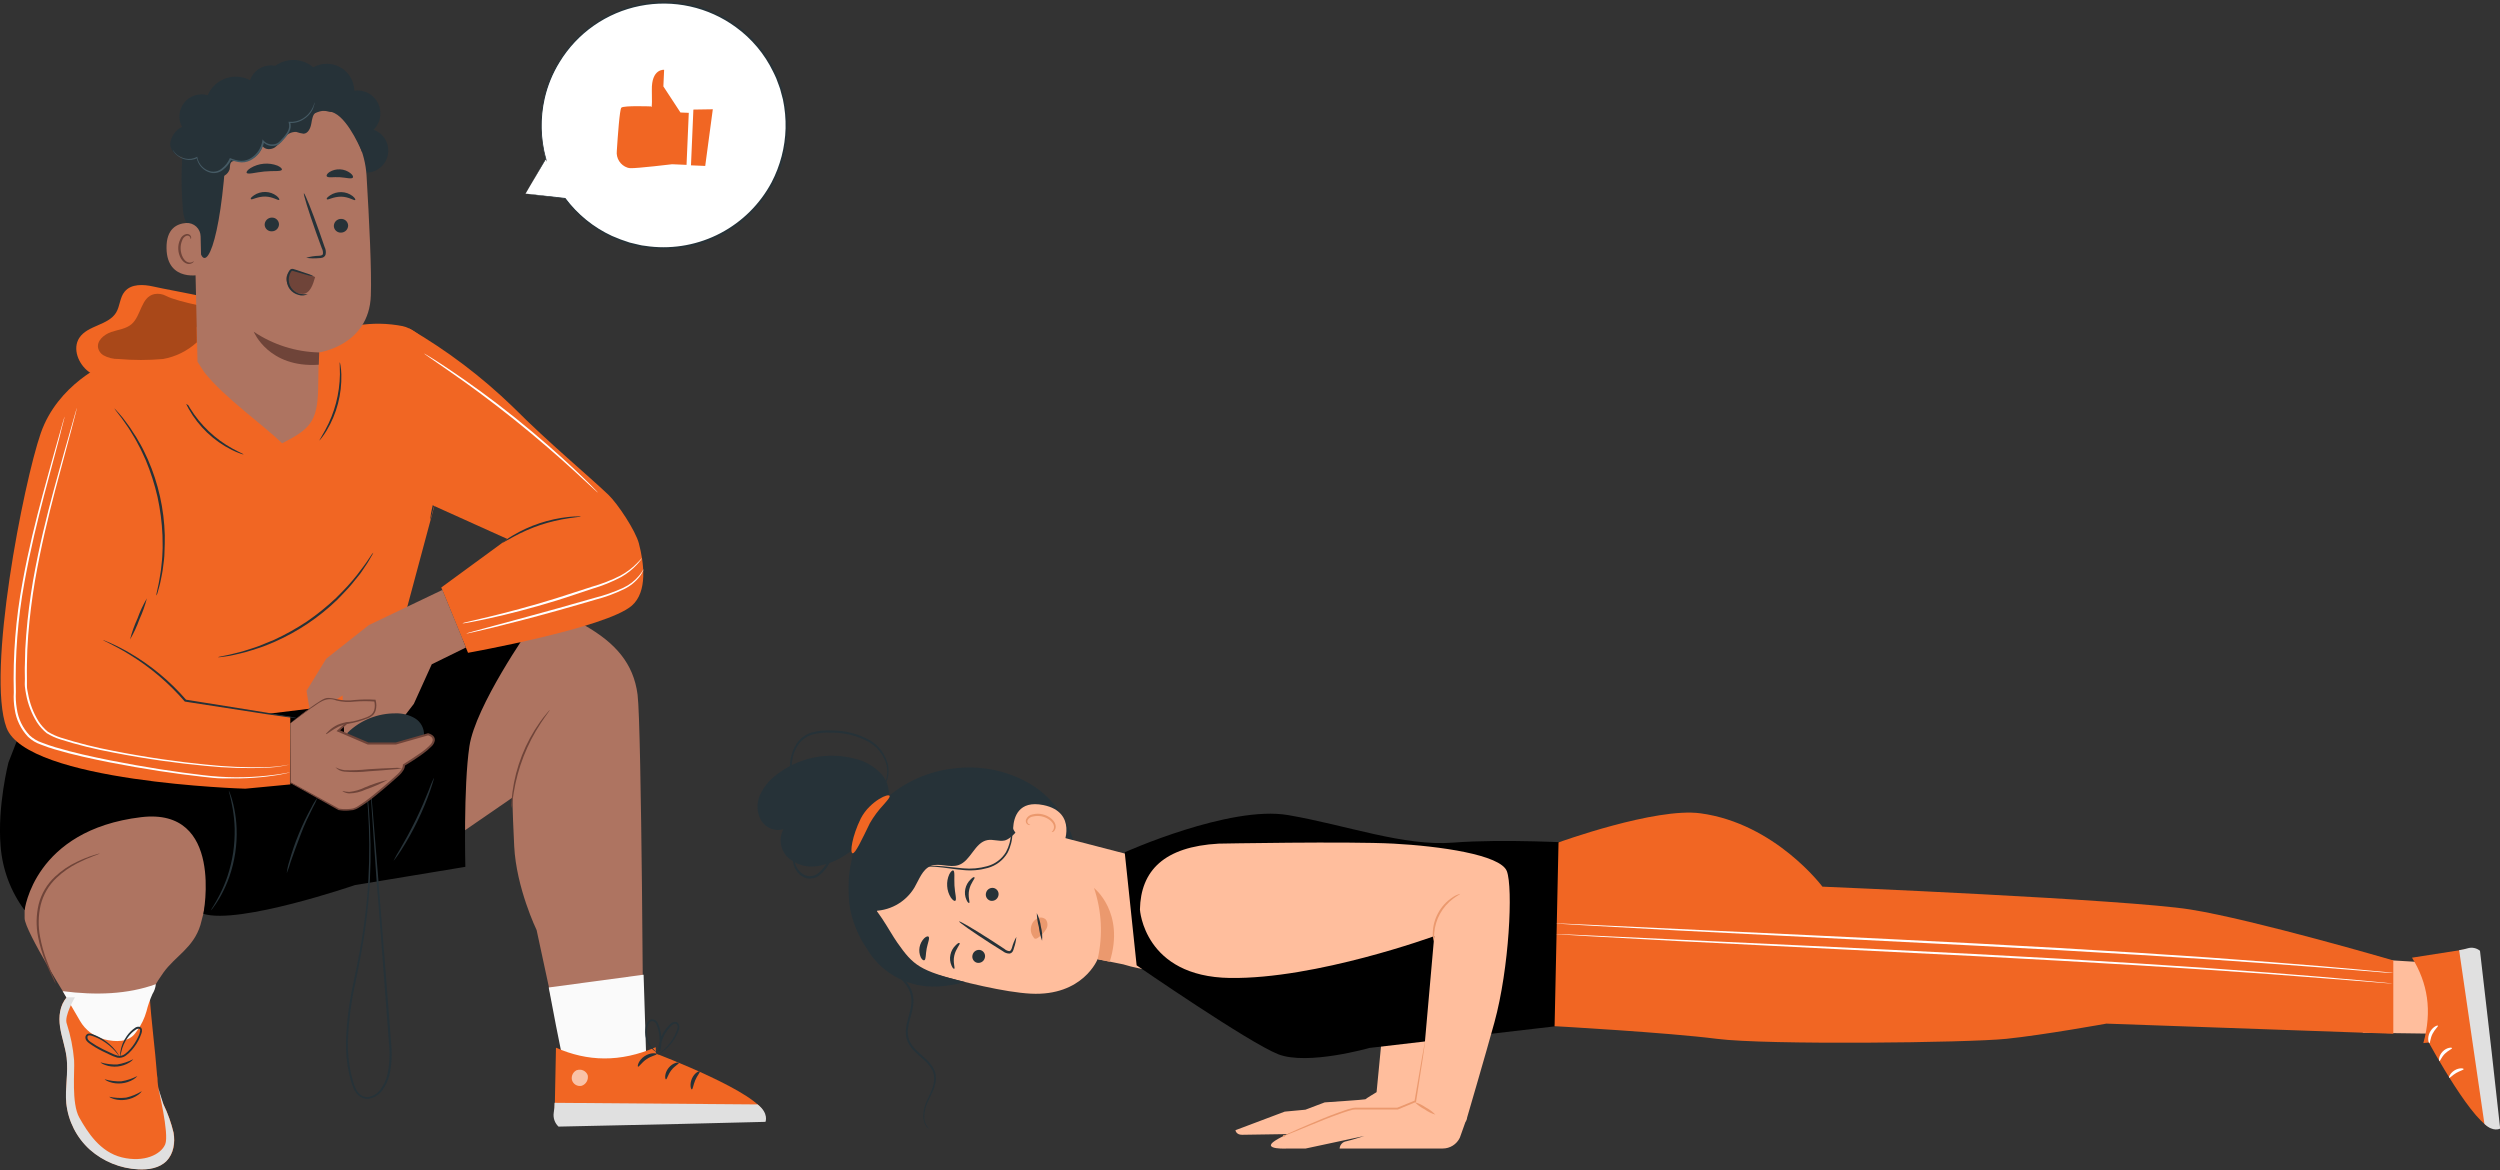 <svg width="1109" height="519" viewBox="0 0 1109 519" fill="none" xmlns="http://www.w3.org/2000/svg">
<rect x="0" y="0" width="1109" height="519" fill="#333333" stroke="none"/>
<g clip-path="url(#clip0_761_4776)">
<path d="M233.123 85.922L250.709 88.05C258.789 99 270.673 106.533 284.025 109.167C297.378 111.802 311.233 109.348 322.868 102.289C334.502 95.229 343.076 84.073 346.903 71.015C350.73 57.956 349.534 43.938 343.549 31.717C337.565 19.495 327.225 9.953 314.562 4.966C301.899 -0.021 287.829 -0.092 275.116 4.767C262.403 9.625 251.967 19.062 245.859 31.222C239.752 43.382 238.413 57.387 242.108 70.484L233.123 85.922Z" fill="white"/>
<path d="M233.123 85.922C233.123 85.922 233.28 85.608 233.646 84.945L235.391 81.997L242.003 70.362L242.16 70.065L242.335 70.362L241.986 70.519C239.453 61.752 239.171 52.489 241.166 43.585C242.441 37.833 244.663 32.333 247.743 27.31C251.174 21.593 255.627 16.555 260.881 12.448C270.277 5.074 281.829 0.978 293.772 0.786C305.715 0.593 317.393 4.316 327.021 11.384C334.201 16.581 339.985 23.472 343.857 31.444C344.328 32.456 344.852 33.45 345.288 34.497L346.352 37.724L346.928 39.294L347.346 40.916L348.201 44.126C349.1 48.409 349.492 52.782 349.37 57.157C349.175 64.774 347.394 72.267 344.139 79.157C340.885 86.047 336.23 92.183 330.471 97.173C324.711 102.163 317.975 105.898 310.691 108.138C303.407 110.379 295.736 111.077 288.167 110.186L285.847 109.872C285.081 109.794 284.322 109.654 283.579 109.454L279.217 108.407C276.51 107.548 273.853 106.534 271.261 105.372C263.01 101.499 255.869 95.608 250.5 88.242H250.622L237.485 86.498L234.152 86.061L233.071 85.887L234.239 86.009L237.642 86.375L250.674 87.823H250.762C256.154 95.072 263.272 100.859 271.471 104.657C274.035 105.79 276.662 106.774 279.339 107.605L283.666 108.634C284.399 108.822 285.146 108.951 285.899 109.018L288.202 109.332C299.033 110.559 309.983 108.5 319.628 103.423C329.274 98.346 337.169 90.486 342.287 80.863C346.141 73.471 348.259 65.298 348.481 56.965C348.585 52.66 348.192 48.358 347.312 44.143L346.474 40.986L346.055 39.399L345.497 37.846L344.346 34.759C343.927 33.747 343.404 32.752 342.932 31.758C339.129 23.92 333.447 17.143 326.393 12.029C320.347 7.604 313.448 4.483 306.132 2.865C298.817 1.246 291.245 1.165 283.896 2.626C276.548 4.087 269.583 7.059 263.443 11.353C257.304 15.648 252.124 21.17 248.232 27.572C245.169 32.53 242.941 37.958 241.637 43.638C239.634 52.448 239.843 61.617 242.248 70.327L242.649 71.757L241.899 70.484H242.23L235.478 81.875C234.711 83.166 234.117 84.142 233.734 84.84L233.123 85.922Z" fill="#263238"/>
<path d="M305.544 50.057L301.845 49.9L294.274 38.334L294.605 30.956C294.605 30.956 288.917 30.362 289.162 40.044C289.406 49.725 288.795 47.213 288.795 47.213C288.795 47.213 276.687 46.742 275.64 47.754C274.873 48.487 274.035 60.506 273.617 66.942C273.432 68.529 273.798 70.13 274.652 71.479C275.506 72.828 276.797 73.844 278.31 74.356C278.733 74.496 279.173 74.578 279.618 74.6C282.637 74.722 298.164 72.856 298.164 72.856L304.55 73.135L305.544 50.057Z" fill="#F16623"/>
<path d="M316.204 48.47L312.837 73.607L306.521 73.345L307.585 48.609L316.204 48.47Z" fill="#F16623"/>
<path d="M377.983 380.342C378.855 369.422 385.223 361.258 393.353 353.932C401.676 346.66 412.027 342.112 423.013 340.901C434.5 339.388 446.168 341.641 456.266 347.32C461.277 350.205 465.651 354.073 469.126 358.693C472.602 363.313 475.105 368.588 476.487 374.202C479.976 389.552 473.12 406.351 460.785 416.189C448.45 426.028 431.509 429.115 416.104 425.818C405.392 423.691 395.624 418.24 388.189 410.241C384.517 406.229 381.712 401.503 379.947 396.359C378.182 391.215 377.495 385.763 377.93 380.342" fill="#263238"/>
<path d="M421.111 359.618C416.715 360.124 412.388 358.397 408.009 357.874C398.326 356.844 388.922 362.461 383.077 370.241C377.634 377.481 375.854 387.563 376.535 398.152C376.888 405.445 379.309 412.487 383.514 418.457C386.415 422.315 390.195 425.424 394.541 427.527C398.886 429.63 403.671 430.664 408.497 430.545L413.731 380.987C418.564 377.498 423.484 373.835 426.938 368.933C428.03 367.547 428.74 365.899 428.997 364.154C429.111 363.278 428.971 362.389 428.594 361.591C428.216 360.793 427.617 360.12 426.869 359.653C425.072 358.781 423.013 359.391 421.111 359.618Z" fill="#263238"/>
<path d="M389.463 402.53L408.898 363.055C409.523 361.142 410.843 359.533 412.598 358.548C414.352 357.562 416.413 357.272 418.372 357.734L508.606 381.144C514.765 382.753 520.226 386.338 524.151 391.349L528.269 396.582C537.655 408.618 531.758 426.708 516.981 430.301C516.128 430.536 515.248 430.659 514.364 430.668C513.653 430.666 512.942 430.625 512.235 430.545C507.499 430.119 502.821 429.195 498.278 427.789C490.148 426.167 486.815 425.452 486.885 425.469C486.955 425.487 480.395 441.989 457.226 440.785C445.746 440.175 427.566 435.744 412.929 431.627C399.774 427.981 385.206 415.596 389.463 402.53Z" fill="#FFBE9D"/>
<path d="M433.376 427.074C434.123 427.243 434.906 427.113 435.558 426.712C436.21 426.311 436.679 425.671 436.866 424.928C436.969 424.571 437 424.196 436.958 423.827C436.915 423.457 436.8 423.1 436.618 422.775C436.436 422.451 436.192 422.165 435.899 421.936C435.606 421.707 435.27 421.538 434.912 421.439C434.165 421.271 433.382 421.401 432.73 421.801C432.078 422.202 431.608 422.843 431.422 423.585C431.319 423.942 431.287 424.317 431.33 424.686C431.372 425.056 431.488 425.413 431.67 425.738C431.851 426.062 432.096 426.348 432.389 426.577C432.682 426.806 433.017 426.975 433.376 427.074Z" fill="#263238"/>
<path d="M423.327 429.743C423.78 429.464 422.629 426.952 423.327 423.882C424.025 420.812 426.014 418.858 425.717 418.439C425.42 418.021 424.827 418.439 423.972 419.294C422.758 420.432 421.929 421.92 421.6 423.55C421.252 425.149 421.423 426.818 422.088 428.313C422.507 429.429 423.118 429.883 423.327 429.743Z" fill="#263238"/>
<path d="M439.378 399.564C440.124 399.724 440.903 399.59 441.552 399.191C442.202 398.791 442.673 398.157 442.867 397.419C442.973 397.06 443.005 396.684 442.963 396.313C442.92 395.942 442.804 395.583 442.62 395.257C442.436 394.932 442.189 394.647 441.892 394.419C441.596 394.191 441.257 394.025 440.896 393.93C440.149 393.757 439.363 393.885 438.71 394.286C438.057 394.688 437.588 395.331 437.406 396.076C437.303 396.434 437.273 396.81 437.316 397.18C437.36 397.551 437.477 397.909 437.66 398.233C437.844 398.558 438.09 398.843 438.385 399.072C438.68 399.3 439.017 399.468 439.378 399.564Z" fill="#263238"/>
<path d="M429.939 400.559C430.393 400.28 429.259 397.768 429.939 394.681C430.62 391.593 432.626 389.674 432.312 389.256C431.998 388.837 431.44 389.256 430.567 390.11C429.369 391.251 428.548 392.73 428.212 394.349C427.864 395.954 428.035 397.628 428.701 399.129C429.137 400.228 429.747 400.699 429.939 400.559Z" fill="#263238"/>
<path d="M450.858 415.613C449.995 417.126 449.332 418.745 448.886 420.428C448.624 421.213 448.31 421.911 447.752 421.928C446.926 421.831 446.151 421.477 445.536 420.916L440.023 417.305C432.172 412.247 425.647 408.409 425.455 408.74C425.263 409.072 431.457 413.398 439.308 418.457L444.856 421.946C445.699 422.643 446.762 423.02 447.857 423.01C448.159 422.955 448.445 422.833 448.693 422.651C448.941 422.47 449.144 422.235 449.287 421.963C449.5 421.549 449.658 421.109 449.759 420.655C450.335 419.027 450.704 417.333 450.858 415.613Z" fill="#263238"/>
<path d="M486.903 425.522C489.304 415.034 488.748 404.086 485.298 393.896C485.298 393.896 499.168 404.711 492.276 426.638L486.903 425.522Z" fill="#EB996E"/>
<path d="M458.569 415.892C457.954 415.148 457.538 414.26 457.361 413.311C457.184 412.362 457.251 411.383 457.557 410.467C457.766 409.8 458.107 409.181 458.56 408.648C459.012 408.115 459.567 407.678 460.192 407.362C460.795 407.062 461.476 406.953 462.143 407.05C462.81 407.147 463.432 407.444 463.925 407.903C464.373 408.52 464.626 409.255 464.654 410.016C464.682 410.777 464.483 411.529 464.082 412.177C463.261 413.541 462.175 414.727 460.889 415.666C460.569 415.959 460.196 416.19 459.79 416.346C459.596 416.425 459.382 416.445 459.177 416.401C458.972 416.358 458.784 416.253 458.639 416.102" fill="#EB996E"/>
<path d="M423.745 399.6C424.531 399.164 423.588 396.338 423.397 392.849C423.205 389.36 423.676 386.43 422.838 386.116C422.437 385.993 421.739 386.621 421.094 387.86C420.352 389.499 420.034 391.299 420.169 393.093C420.27 394.882 420.822 396.616 421.774 398.134C422.577 399.303 423.362 399.809 423.745 399.6Z" fill="#263238"/>
<path d="M410.032 425.975C410.835 425.591 410.573 423.306 411.079 420.742C411.585 418.178 412.545 416.119 411.917 415.509C411.62 415.212 410.835 415.404 409.98 416.206C408.911 417.304 408.193 418.695 407.92 420.202C407.646 421.709 407.829 423.264 408.445 424.667C408.968 425.696 409.631 426.15 410.032 425.975Z" fill="#263238"/>
<path d="M416.61 350.338C402.81 351.436 380.705 365.915 378.506 379.591L386.48 404.048C390.317 404.206 394.126 403.326 397.504 401.499C400.882 399.672 403.704 396.966 405.671 393.668C407.712 390.18 409.16 385.644 412.876 384.144C416.593 382.644 421.303 385.086 425.229 383.743C430.689 381.876 432.364 373.695 438.035 372.666C440.529 372.212 443.094 373.346 445.571 372.858C448.869 372.195 454.4 365.531 454.138 362.182C453.876 358.833 448.555 357.594 446.008 355.92C443.166 353.904 439.713 352.936 436.237 353.181C429.503 353.111 423.118 349.814 416.61 350.338Z" fill="#263238"/>
<path d="M454.522 372.039C452.777 371.672 449.288 368.916 449.445 367.224C449.689 362.689 451.73 354.839 462.896 357.141C478.162 360.299 471.846 374.969 471.41 374.9C470.974 374.83 460.227 373.277 454.522 372.039Z" fill="#FFBE9D"/>
<path d="M466.542 369.056C466.542 368.968 466.787 368.829 467.083 368.41C467.474 367.833 467.63 367.128 467.519 366.439C467.275 364.695 464.99 362.811 462.285 362.183C460.982 361.887 459.629 361.887 458.325 362.183C457.82 362.229 457.333 362.398 456.907 362.674C456.482 362.951 456.13 363.327 455.883 363.77C455.723 364.059 455.676 364.397 455.75 364.719C455.824 365.041 456.014 365.324 456.284 365.514C456.668 365.811 456.982 365.776 456.999 365.863C457.017 365.951 456.668 366.142 456.074 365.863C455.715 365.704 455.42 365.427 455.237 365.078C455.006 364.592 454.975 364.035 455.15 363.526C455.401 362.922 455.804 362.394 456.321 361.993C456.838 361.592 457.451 361.333 458.098 361.241C459.552 360.873 461.075 360.873 462.53 361.241C465.583 361.973 468.148 364.136 468.322 366.474C468.357 366.909 468.294 367.347 468.137 367.755C467.98 368.162 467.733 368.529 467.415 368.829C466.909 369.16 466.56 369.16 466.542 369.056Z" fill="#EB996E"/>
<path d="M382.99 398.536C388.782 401.484 394.296 412.823 398.029 418.126C405.165 428.261 407.817 430.581 428.229 435.674C420.239 437.576 412.615 438.657 404.746 436.355C396.753 434.138 389.846 429.076 385.328 422.12C383.132 418.642 381.777 414.699 381.371 410.605C380.965 406.511 381.519 402.378 382.99 398.536Z" fill="#263238"/>
<path d="M393.65 356.146C394.377 353.962 394.51 351.623 394.035 349.37C393.56 347.116 392.494 345.03 390.946 343.325C387.793 339.959 383.713 337.604 379.222 336.557C373.2 334.966 366.89 334.805 360.795 336.086C354.701 337.367 348.99 340.055 344.119 343.936C341.043 346.268 338.606 349.341 337.035 352.867C336.277 354.632 335.936 356.548 336.039 358.466C336.142 360.384 336.686 362.253 337.629 363.927C338.617 365.581 340.125 366.861 341.918 367.568C343.71 368.275 345.687 368.369 347.538 367.834C346.442 369.865 346.048 372.2 346.418 374.478C346.787 376.756 347.898 378.848 349.58 380.429C351.3 381.965 353.337 383.105 355.548 383.765C357.758 384.425 360.087 384.59 362.368 384.249C366.928 383.529 371.272 381.807 375.087 379.207C384.595 373.224 392.743 364.171 395.098 353.164L393.65 356.146Z" fill="#263238"/>
<path d="M394.61 353.024C394.941 353.582 393.772 354.891 391.975 356.949C389.658 359.423 387.627 362.15 385.921 365.078C382.257 372.579 379.379 378.841 378.175 378.51C376.971 378.178 377.965 370.992 381.856 363.055C382.886 361.078 384.23 359.281 385.834 357.734C387.071 356.512 388.433 355.425 389.899 354.49C392.429 352.902 394.313 352.501 394.61 353.024Z" fill="#F16623"/>
<path d="M462.268 417.323C461.566 415.353 461.086 413.311 460.837 411.235C460.288 409.214 459.978 407.135 459.913 405.042C460.864 406.928 461.483 408.964 461.745 411.06C462.28 413.102 462.457 415.221 462.268 417.323Z" fill="#263238"/>
<path d="M412.091 500.792C411.712 500.56 411.38 500.259 411.114 499.902C410.306 498.903 409.803 497.692 409.666 496.414C409.448 494.423 409.674 492.41 410.329 490.518C411.009 488.267 412.335 485.982 413.365 483.313C413.912 481.952 414.259 480.518 414.394 479.057C414.511 477.481 414.185 475.904 413.452 474.504C411.917 471.539 408.846 469.428 406.072 466.776C404.586 465.426 403.397 463.78 402.583 461.944C401.797 459.955 401.585 457.785 401.972 455.682C402.583 451.495 404.554 447.448 404.292 443.157C404.13 441.052 403.407 439.028 402.199 437.296C400.986 435.604 399.561 434.074 397.959 432.743C394.836 430.057 391.434 427.876 388.573 425.242C384.377 421.283 381.248 416.331 379.473 410.843C377.698 405.355 377.336 399.508 378.419 393.843C378.682 392.625 379.02 391.425 379.431 390.249C379.56 389.83 379.724 389.421 379.919 389.028C380.024 389.028 379.361 390.773 378.768 393.913C378.034 398.4 378.194 402.989 379.239 407.414C380.729 413.998 384.178 419.976 389.131 424.562C391.94 427.109 395.342 429.272 398.535 431.993C400.206 433.369 401.69 434.959 402.949 436.72C404.248 438.581 405.025 440.755 405.2 443.018C405.444 447.675 403.455 451.74 402.862 455.752C402.486 457.693 402.667 459.701 403.385 461.543C404.168 463.28 405.309 464.832 406.735 466.096C409.404 468.73 412.562 470.876 414.185 474.085C414.971 475.612 415.31 477.329 415.162 479.039C415.002 480.582 414.614 482.093 414.01 483.523C412.911 486.244 411.55 488.494 410.835 490.657C410.174 492.482 409.906 494.426 410.05 496.361C410.164 497.58 410.598 498.747 411.306 499.745C411.76 500.478 412.143 500.74 412.091 500.792Z" fill="#263238"/>
<path d="M448.502 361.345C448.697 362.063 448.814 362.8 448.851 363.543C449.088 365.557 449.176 367.586 449.113 369.613C449.087 372.652 448.34 375.642 446.932 378.335C445.001 381.609 441.873 384.005 438.209 385.016C434.621 386.032 430.872 386.346 427.165 385.941C423.78 385.644 420.78 385.138 418.25 384.842C415.72 384.545 413.679 384.406 412.266 384.388C411.523 384.45 410.776 384.45 410.032 384.388C410.757 384.201 411.5 384.102 412.248 384.092C414.274 384.005 416.303 384.069 418.32 384.284C420.867 384.493 423.885 384.929 427.235 385.191C430.834 385.526 434.465 385.201 437.947 384.231C441.416 383.296 444.391 381.059 446.252 377.986C447.642 375.394 448.418 372.518 448.52 369.578C448.729 364.52 448.311 361.345 448.502 361.345Z" fill="#263238"/>
<path d="M354.953 355.815C354.774 355.577 354.633 355.312 354.535 355.03C354.29 354.49 353.941 353.705 353.523 352.675C352.279 349.762 351.36 346.72 350.783 343.604C349.854 338.882 350.765 333.983 353.331 329.911C354.942 327.534 357.318 325.779 360.065 324.939C362.971 324.141 365.991 323.841 368.998 324.05C374.807 323.998 380.532 325.44 385.625 328.236C387.702 329.417 389.513 331.016 390.942 332.932C392.372 334.847 393.389 337.038 393.929 339.366C394.564 342.542 393.985 345.841 392.307 348.611C391.849 349.348 391.298 350.022 390.667 350.617C390.438 350.818 390.193 350.999 389.934 351.158C390.712 350.319 391.407 349.408 392.01 348.436C393.492 345.702 393.95 342.529 393.301 339.488C392.727 337.285 391.712 335.222 390.317 333.423C388.923 331.624 387.178 330.127 385.188 329.021C380.204 326.342 374.622 324.968 368.963 325.027C366.063 324.82 363.15 325.103 360.344 325.864C357.774 326.631 355.545 328.257 354.029 330.469C352.666 332.488 351.783 334.791 351.446 337.203C351.123 339.318 351.123 341.471 351.446 343.587C351.97 346.665 352.788 349.685 353.889 352.606C354.238 353.582 354.517 354.35 354.744 355.03C354.848 355.281 354.919 355.545 354.953 355.815Z" fill="#263238"/>
<path d="M372.086 366.229C372.181 366.871 372.181 367.524 372.086 368.166C371.932 369.928 371.652 371.677 371.248 373.399C370.658 375.952 369.834 378.445 368.788 380.847C367.676 383.936 365.688 386.634 363.066 388.61C361.583 389.596 359.775 389.966 358.024 389.639C356.426 389.267 354.993 388.385 353.941 387.127C352.997 386.02 352.327 384.705 351.987 383.29C351.716 382.064 351.657 380.802 351.813 379.557C352.035 377.764 352.547 376.02 353.331 374.393C353.572 373.765 353.907 373.176 354.325 372.649C354.159 373.249 353.937 373.833 353.662 374.393C353.013 375.993 352.601 377.68 352.441 379.4C352.295 380.646 352.41 381.91 352.776 383.111C353.142 384.312 353.753 385.424 354.569 386.377C355.509 387.475 356.774 388.245 358.181 388.575C359.711 388.84 361.284 388.51 362.577 387.651C365.043 385.759 366.928 383.215 368.021 380.307C369.08 377.963 369.944 375.536 370.603 373.05C371.737 368.968 371.929 366.212 372.086 366.229Z" fill="#263238"/>
<path d="M613.129 458.857C613.129 459.294 610.652 484.483 610.652 484.483C610.652 484.483 605.68 487.466 605.68 487.64C605.68 487.814 587.622 489.018 587.622 489.018L579.074 492.263L569.897 493.117L548.053 501.351C548.053 501.351 548.263 503.392 550.967 503.392L571.188 503.078L590.867 497.007L590.431 503.479C592.551 503.313 594.68 503.313 596.799 503.479C597.34 503.811 612.693 502.398 615.188 502.066C617.683 501.735 626.93 500.025 631.187 495.472C635.444 490.919 636.909 459.869 636.909 459.869L613.129 458.857Z" fill="#FFBE9D"/>
<path d="M498.923 378.074C498.923 378.074 545.523 357.141 571.397 361.572C597.27 366.003 622.725 375.527 644.673 373.783C666.621 372.038 699.822 373.957 699.822 373.957L689.686 455.299L607.529 464.858C607.529 464.858 579.963 472.743 567.018 467.666C554.072 462.59 504.21 428.225 504.21 428.225L498.923 378.074Z" fill="black"/>
<path d="M601.964 491.722C606.814 492.245 620.981 491.722 620.981 491.722L629.844 487.657L650.78 495.716L647.587 504.683C646.904 506.117 645.829 507.33 644.486 508.179C643.143 509.028 641.587 509.479 639.998 509.48H594.252C594.307 508.671 594.642 507.906 595.199 507.317C595.756 506.728 596.501 506.352 597.305 506.252C600.359 505.537 605.191 503.915 605.191 503.915L579.196 509.48H571.415C571.415 509.48 559.202 510.195 565.64 505.991C573.159 501.194 599.329 491.425 601.964 491.722Z" fill="#FFBE9D"/>
<path d="M505.675 403.455C505.675 403.455 507.42 433.267 545.628 433.825C583.837 434.384 636.229 415.265 636.229 415.265L629.477 491.774L650.291 497.531C650.291 497.531 659.363 466.568 662.922 453.537C669.517 429.482 671.245 393.774 668.436 386.447C665.627 379.121 638.48 375.318 618.224 374.237C597.968 373.155 540.569 374.237 540.569 374.237C516.388 375.597 506.024 386.203 505.675 403.455Z" fill="#FFBE9D"/>
<path d="M632.112 461.91C632.117 462.577 632.058 463.243 631.937 463.899C631.728 465.294 631.466 467.143 631.152 469.411C630.402 474.26 629.407 480.889 628.186 488.599V488.826L627.959 488.913L620.056 492.193H619.969H602.173C601.486 492.158 600.796 492.187 600.114 492.28C599.442 492.426 598.778 492.606 598.125 492.821C596.799 493.205 595.526 493.658 594.287 494.112C589.315 495.856 584.883 497.723 581.15 499.223L572.426 502.799L570.019 503.741C570.053 503.848 570.046 503.964 569.999 504.066C569.952 504.169 569.869 504.25 569.766 504.295C569.663 504.339 569.547 504.344 569.44 504.308C569.334 504.271 569.245 504.197 569.19 504.099C569.135 504 569.119 503.885 569.145 503.776C569.17 503.666 569.235 503.57 569.328 503.506C569.42 503.442 569.533 503.414 569.645 503.428C569.756 503.443 569.858 503.498 569.931 503.584L572.269 502.467C574.311 501.526 577.277 500.2 580.993 498.63C584.709 497.06 589.105 495.141 594.078 493.397C595.334 492.943 596.625 492.472 597.951 492.053C598.638 491.828 599.337 491.642 600.045 491.495C600.776 491.37 601.519 491.329 602.26 491.373H619.794L627.732 488.163L627.471 488.477C628.814 480.732 629.948 474.103 630.768 469.289C631.187 467.039 631.518 465.207 631.78 463.812C631.851 463.171 631.962 462.536 632.112 461.91Z" fill="#EB996E"/>
<path d="M636.752 494.46C635.026 493.959 633.401 493.156 631.954 492.088C630.35 491.285 628.888 490.224 627.628 488.948C629.369 489.428 631.012 490.213 632.478 491.268C634.067 492.092 635.511 493.17 636.752 494.46Z" fill="#EB996E"/>
<path d="M647.796 396.512C647.796 396.669 646.523 397.244 644.656 398.622C642.246 400.425 640.248 402.72 638.795 405.355C637.342 407.99 636.467 410.904 636.229 413.903C636.055 416.206 636.229 417.654 636.124 417.671C635.674 416.457 635.489 415.16 635.584 413.869C635.648 410.732 636.481 407.66 638.009 404.92C639.507 402.162 641.665 399.819 644.289 398.099C645.332 397.327 646.528 396.786 647.796 396.512Z" fill="#EB996E"/>
<path d="M1077.07 427.214C1076.01 426.655 1046.82 425.295 1046.82 425.295L1048.13 458.107L1079.67 458.543L1077.07 427.214Z" fill="#FFBE9D"/>
<path d="M1075 462.713L1077.4 462.451C1077.4 462.451 1098.24 500.828 1106.03 500.426L1096.84 420.62L1069.97 424.824C1076.93 436.041 1078.99 448.391 1075 462.713Z" fill="#F16623"/>
<path d="M1077.67 462.712C1078.07 462.712 1078.01 460.671 1079.06 458.613C1080.11 456.554 1081.66 455.333 1081.47 455.002C1081.28 454.671 1079.04 455.508 1077.82 458.02C1076.6 460.532 1077.37 462.834 1077.67 462.712Z" fill="white"/>
<path d="M1082.15 470.666C1082.53 470.666 1083.02 468.922 1084.54 467.439C1086.06 465.956 1087.78 465.328 1087.73 464.945C1087.68 464.561 1085.39 464.561 1083.55 466.48C1081.7 468.399 1081.77 470.701 1082.15 470.666Z" fill="white"/>
<path d="M1092.88 474.243C1092.88 473.876 1090.87 473.562 1088.83 474.818C1086.79 476.074 1086.13 477.993 1086.48 478.115C1086.83 478.237 1087.85 476.981 1089.55 475.987C1091.24 474.993 1092.88 474.644 1092.88 474.243Z" fill="white"/>
<path d="M1090.87 421.492C1092.15 421.327 1093.41 421.053 1094.64 420.672C1095.57 420.386 1096.56 420.337 1097.52 420.529C1098.48 420.721 1099.37 421.147 1100.12 421.771L1105.35 467.125L1109.07 500.635C1109.07 500.635 1106.03 502.379 1102.09 498.559L1090.87 421.492Z" fill="#E0E0E0"/>
<path d="M808.428 393.32C808.428 393.32 787.492 365.288 754.343 360.787C734.437 358.083 691.361 373.696 691.361 373.696L689.616 455.212C689.616 455.212 739.705 458.02 761.653 460.829C783.601 463.637 873.068 462.573 889.939 460.829C906.81 459.084 934.393 454.078 934.393 454.078L1061.67 458.578V426.045C1061.67 426.045 999.784 407.956 971.642 403.455C943.501 398.955 808.428 393.32 808.428 393.32Z" fill="#F16623"/>
<path d="M1061.35 436.267C1061.03 436.286 1060.71 436.286 1060.39 436.267L1057.58 436.075L1046.78 435.203C1037.4 434.418 1023.83 433.459 1007.02 432.133C973.456 429.656 927.048 426.778 875.755 424.109L744.364 417.462L704.55 415.282L693.733 414.619L690.924 414.427L689.965 414.34H690.924L693.751 414.445L704.568 414.933L744.399 416.817C778.018 418.439 824.479 420.533 875.807 423.202C927.135 425.87 973.509 428.853 1007.08 431.505C1023.86 432.813 1037.43 433.964 1046.8 434.854L1057.6 435.883L1060.41 436.18L1061.35 436.267Z" fill="white"/>
<path d="M1061.67 431.627H1060.71L1057.9 431.435L1047.1 430.563C1037.71 429.778 1024.14 428.731 1007.34 427.493C973.77 425.016 927.362 422.137 876.069 419.468L744.643 412.77L704.829 410.589L694.012 409.927L691.203 409.735L690.244 409.63H691.203L694.03 409.735L704.847 410.223L744.678 412.107C778.297 413.712 824.758 415.823 876.086 418.492C927.414 421.161 973.788 424.144 1007.36 426.795C1024.14 428.103 1037.71 429.255 1047.08 430.144L1057.88 431.173L1060.69 431.47L1061.67 431.627Z" fill="white"/>
<path d="M77.045 502.519C76.014 498.17 74.51 493.947 72.561 489.924C70.835 486.242 69.914 482.234 69.857 478.167L69.682 477.051C68.845 465.607 67.065 452.838 66.402 441.604L29.625 442.424C26.484 445.826 25.996 450.937 26.676 455.525C27.357 460.113 29.032 464.491 29.59 469.079C30.41 475.795 28.822 482.615 29.45 489.366C30.284 497.283 34.012 504.613 39.918 509.95C45.879 515.2 53.444 518.275 61.378 518.672C65.862 518.916 70.764 518.149 73.922 514.939C77.08 511.729 77.795 506.967 77.045 502.519Z" fill="#F16623"/>
<path d="M82.348 353.704L24.129 363.42L10.922 386.098V391.645C10.922 391.645 10.922 401.797 10.922 407.344C10.922 412.892 31.404 445.46 31.404 445.46L64.553 446.838C64.553 446.838 65.722 440.854 72.474 431.469C77.708 424.143 85.785 420.515 88.908 410.345C90.908 403.342 92.228 396.162 92.851 388.906L82.348 353.704Z" fill="#AE7461"/>
<path d="M24.809 436.528C24.282 435.715 23.826 434.857 23.448 433.964C22.646 432.22 21.494 429.865 20.238 426.777C18.742 423.155 17.613 419.391 16.871 415.543C15.95 410.792 16.04 405.901 17.133 401.187C18.323 396.455 20.863 392.17 24.443 388.854C27.324 386.166 30.609 383.947 34.178 382.277C36.547 381.126 38.996 380.146 41.506 379.347C42.395 379.068 43.093 378.876 43.565 378.754C43.799 378.665 44.047 378.618 44.297 378.614C43.436 379.042 42.544 379.404 41.628 379.696C39.179 380.609 36.784 381.663 34.457 382.853C31.008 384.579 27.833 386.807 25.036 389.464C21.622 392.704 19.201 396.849 18.057 401.414C16.996 405.994 16.889 410.745 17.743 415.369C18.435 419.17 19.486 422.896 20.884 426.498C22.035 429.603 23.099 432.063 23.815 433.79C24.221 434.674 24.553 435.59 24.809 436.528Z" fill="#6F4439"/>
<path d="M28.124 440.209C28.229 440.366 32.433 447.588 35.487 452.856C36.662 454.897 38.239 456.679 40.122 458.094C42.005 459.509 44.156 460.528 46.443 461.09C51.224 462.259 56.998 462.468 60.052 458.264L60.907 457.078C62.753 454.528 64.13 451.669 64.972 448.635C65.627 446.017 66.508 443.46 67.606 440.994C68.456 439.665 68.976 438.152 69.124 436.581C56.615 441.099 42.64 441.587 27.81 439.686" fill="#FAFAFA"/>
<path d="M29.625 442.425H33.236C33.236 442.425 28.299 450.85 29.625 454.112C31.324 459.378 32.413 464.821 32.87 470.335C33.201 475.08 31.596 489.402 35.19 495.769C38.784 502.136 44.315 511.05 54.102 513.422C63.89 515.794 71.409 512.166 73.294 507.596C75.178 503.025 70.083 482.197 70.083 482.197L72.491 489.89C74.441 493.912 75.944 498.135 76.975 502.485C77.725 506.88 76.975 511.817 73.869 515.009C70.764 518.202 65.809 518.987 61.325 518.742C53.391 518.345 45.827 515.271 39.866 510.02C33.959 504.683 30.232 497.353 29.398 489.436C28.77 482.686 30.357 475.865 29.537 469.149C28.979 464.561 27.304 460.165 26.624 455.595C25.943 451.025 26.484 445.914 29.625 442.425Z" fill="#E0E0E0"/>
<path d="M59.109 469.847C59.109 469.847 58.603 470.614 57.365 471.364C55.771 472.327 53.983 472.923 52.131 473.109C50.265 473.302 48.38 473.07 46.618 472.429C45.292 471.923 44.576 471.382 44.629 471.277C47.035 471.98 49.539 472.287 52.044 472.184C54.509 471.788 56.894 470.999 59.109 469.847Z" fill="#263238"/>
<path d="M60.924 477.312C60.924 477.312 60.418 478.063 59.179 478.83C57.586 479.793 55.798 480.389 53.945 480.575C52.081 480.772 50.196 480.546 48.432 479.912C47.106 479.406 46.391 478.848 46.443 478.76C48.849 479.464 51.353 479.77 53.858 479.667C56.324 479.266 58.71 478.471 60.924 477.312Z" fill="#263238"/>
<path d="M62.861 484.064C62.861 484.151 62.407 484.866 61.238 485.703C59.703 486.777 57.95 487.498 56.104 487.815C54.258 488.131 52.365 488.036 50.56 487.535C49.2 487.116 48.45 486.628 48.502 486.523C50.947 487.061 53.464 487.191 55.952 486.907C58.393 486.338 60.726 485.378 62.861 484.064Z" fill="#263238"/>
<path d="M53.247 469.551C53.247 469.551 53.247 469.306 53.247 468.818C53.229 468.124 53.27 467.429 53.37 466.742C53.732 464.162 54.714 461.708 56.231 459.59C57.264 458.099 58.572 456.82 60.087 455.822C60.573 455.527 61.143 455.398 61.709 455.456C62.042 455.509 62.349 455.671 62.579 455.918C62.81 456.164 62.952 456.48 62.983 456.816C63.028 457.412 62.932 458.009 62.703 458.561C62.529 459.049 62.337 459.555 62.11 460.061C61.205 462.15 59.98 464.086 58.481 465.8C57.691 466.727 56.795 467.558 55.812 468.277C55.28 468.684 54.667 468.974 54.014 469.128C53.362 469.281 52.684 469.294 52.026 469.167C50.821 468.822 49.652 468.361 48.537 467.789C47.455 467.283 46.373 466.777 45.327 466.254C43.301 465.256 41.363 464.089 39.534 462.765C39.065 462.439 38.653 462.038 38.313 461.579C37.957 461.072 37.812 460.446 37.912 459.834C37.98 459.517 38.135 459.224 38.36 458.99C38.585 458.756 38.871 458.589 39.185 458.509C39.732 458.428 40.291 458.488 40.808 458.683C42.494 459.267 44.11 460.04 45.623 460.986C47.81 462.362 49.75 464.095 51.363 466.114C51.801 466.669 52.203 467.252 52.567 467.858C52.71 468.055 52.822 468.273 52.898 468.504C52.898 468.504 52.27 467.719 51.154 466.376C49.478 464.492 47.525 462.875 45.361 461.579C43.872 460.691 42.286 459.977 40.633 459.451C39.779 459.137 38.889 459.206 38.784 460.026C38.679 460.846 39.273 461.561 40.11 462.154C41.92 463.42 43.828 464.54 45.815 465.504C46.844 466.009 47.909 466.515 48.99 467.004C50.036 467.552 51.135 467.99 52.27 468.312C52.81 468.419 53.367 468.408 53.903 468.282C54.438 468.156 54.941 467.916 55.376 467.579C56.293 466.904 57.13 466.125 57.871 465.259C59.298 463.61 60.474 461.758 61.36 459.764C61.805 458.911 62.089 457.982 62.197 457.026C62.197 456.223 61.221 456.171 60.453 456.607C59.021 457.533 57.773 458.716 56.772 460.096C55.272 462.113 54.235 464.436 53.736 466.899C53.247 468.591 53.247 469.551 53.247 469.551Z" fill="#263238"/>
<path d="M192.402 294.657C192.402 294.657 215.258 284.19 234.885 278.957C245.353 276.148 254.984 274.892 259.624 277.561C272.936 285.237 281.032 294.22 282.829 308.158C284.626 322.096 285.376 468.643 285.376 468.643L251.372 474.469L238.043 412.578C238.043 412.578 229.006 393.878 228.098 375.318C227.191 356.757 227.348 353.792 227.348 353.792L196.084 375.318L184.394 325.55L192.402 294.657Z" fill="#AE7461"/>
<path d="M250.395 472.463C249.61 471.33 243.417 438.046 243.417 438.046L285.498 432.377L286.702 470.562L250.395 472.463Z" fill="#FAFAFA"/>
<path d="M290.871 464.544L290.959 467.352C290.959 467.352 338.274 485.267 338.989 494.286L245.999 496.152L246.627 464.753C260.584 470.928 275.065 471.364 290.871 464.544Z" fill="#F16623"/>
<g opacity="0.6">
<path d="M256.24 474.557C255.338 474.865 254.582 475.494 254.115 476.324C253.649 477.154 253.504 478.127 253.71 479.057C253.957 479.965 254.545 480.742 255.351 481.226C256.157 481.711 257.12 481.865 258.037 481.656C258.984 481.333 259.779 480.672 260.271 479.801C260.763 478.929 260.918 477.907 260.706 476.929C260.35 476.01 259.649 475.267 258.753 474.857C257.857 474.446 256.837 474.401 255.908 474.731" fill="white"/>
</g>
<path d="M291.29 467.614C291.29 468.068 289.022 468.33 286.806 469.847C284.591 471.365 283.457 473.336 283.038 473.179C282.619 473.022 283.23 470.318 285.934 468.521C288.638 466.725 291.377 467.178 291.29 467.614Z" fill="#263238"/>
<path d="M301.13 471.504C301.235 471.957 299.298 472.777 297.78 474.766C296.263 476.754 295.879 478.813 295.425 478.813C294.971 478.813 294.64 476.196 296.542 473.771C298.443 471.347 301.113 471.068 301.13 471.504Z" fill="#263238"/>
<path d="M306.905 483.261C306.486 483.366 305.823 481.081 306.905 478.534C307.987 475.987 310.115 474.923 310.394 475.307C310.674 475.691 309.295 477.051 308.405 479.179C307.516 481.308 307.359 483.209 306.905 483.261Z" fill="#263238"/>
<path d="M245.999 489.21C246.005 490.695 245.882 492.177 245.632 493.641C245.465 494.757 245.572 495.898 245.942 496.964C246.313 498.031 246.937 498.991 247.761 499.764L300.537 498.612L339.565 497.653C339.565 497.653 341.17 493.885 336.076 489.925L245.999 489.21Z" fill="#E0E0E0"/>
<path d="M291.482 466.847C291.482 466.847 291.273 466.847 290.889 466.568C290.342 466.235 289.833 465.843 289.371 465.399C287.683 463.708 286.603 461.506 286.3 459.136C286.074 457.483 286.26 455.799 286.841 454.235C286.99 453.742 287.259 453.293 287.624 452.931C287.99 452.568 288.441 452.303 288.935 452.159C289.489 452.107 290.047 452.22 290.537 452.484C291.028 452.748 291.429 453.15 291.691 453.642C293.553 457.614 293.966 462.113 292.86 466.358L291.953 466.236V465.451C292.109 463.226 292.705 461.055 293.709 459.063C294.712 457.072 296.102 455.3 297.798 453.851C298.259 453.51 298.812 453.315 299.386 453.293C299.692 453.278 299.997 453.345 300.27 453.485C300.542 453.626 300.773 453.837 300.938 454.095C301.196 454.549 301.342 455.059 301.363 455.58C301.384 456.102 301.28 456.622 301.06 457.095C300.476 458.663 299.709 460.156 298.775 461.544C297.424 463.537 295.728 465.274 293.768 466.672C293.244 467.06 292.69 467.404 292.11 467.701C291.917 467.828 291.705 467.922 291.482 467.981C291.482 467.981 292.25 467.44 293.558 466.393C295.386 464.909 296.965 463.143 298.234 461.16C299.1 459.799 299.803 458.341 300.328 456.816C300.51 456.466 300.605 456.077 300.605 455.682C300.605 455.288 300.51 454.899 300.328 454.549C299.926 453.921 299.054 453.99 298.321 454.549C295.16 457.356 293.219 461.287 292.913 465.503V466.236L292.006 466.114C293.04 462.104 292.69 457.863 291.011 454.078C290.837 453.722 290.563 453.424 290.222 453.223C289.881 453.021 289.488 452.924 289.092 452.944C288.394 453.031 287.888 453.764 287.592 454.496C287.016 455.941 286.801 457.503 286.963 459.049C287.211 461.31 288.156 463.438 289.668 465.137C290.732 466.376 291.534 466.847 291.482 466.847Z" fill="#263238"/>
<path d="M243.87 314.944C243.992 315.049 242.318 317.107 239.962 320.683C233.81 329.997 229.702 340.508 227.907 351.524C227.209 355.746 227.052 358.397 226.895 358.397C226.805 357.778 226.805 357.15 226.895 356.531C226.949 354.827 227.089 353.127 227.313 351.437C228.793 340.225 232.985 329.543 239.526 320.317C240.5 318.919 241.549 317.574 242.666 316.287C243.417 315.38 243.818 314.892 243.87 314.944Z" fill="#6F4439"/>
<path d="M206.43 384.528L157.404 392.64C157.404 392.64 105.954 410.31 90.217 405.374C90.217 405.374 99.551 358.083 62.616 362.496C14.987 368.201 10.922 403.786 10.922 403.786C4.725 395.475 1.027 385.569 0.262 375.23C-1.204 357.56 3.751 338.232 3.751 338.232L8.689 325.55L144.476 302.751L211.821 281.643L234.885 278.957C234.885 278.957 210.913 313.095 208.227 331.062C205.54 349.03 206.43 384.528 206.43 384.528Z" fill="black"/>
<path d="M101.522 350.773C101.867 351.423 102.142 352.107 102.342 352.814C102.644 353.618 102.895 354.439 103.093 355.274C103.354 356.251 103.686 357.35 103.895 358.588C104.491 361.502 104.847 364.46 104.959 367.433C105.246 374.723 104.157 382.001 101.749 388.889C100.767 391.691 99.559 394.41 98.138 397.018C97.562 398.151 96.934 399.093 96.393 399.948C95.948 400.683 95.465 401.393 94.945 402.076C94.556 402.71 94.094 403.296 93.567 403.821C93.41 403.716 95.311 401.204 97.544 396.738C98.863 394.124 99.995 391.419 100.929 388.644C102.054 385.231 102.895 381.73 103.442 378.178C103.944 374.631 104.166 371.049 104.104 367.467C104.019 364.543 103.727 361.629 103.232 358.745C102.395 353.774 101.348 350.826 101.522 350.773Z" fill="#263238"/>
<path d="M140.917 353.704C140.262 355.366 139.492 356.98 138.614 358.536C137.149 361.484 135.125 365.514 133.38 370.224C131.636 374.933 129.978 379.155 128.949 382.277C128.48 384.001 127.898 385.691 127.204 387.336C127.393 385.556 127.773 383.802 128.338 382.103C129.497 377.953 130.901 373.876 132.543 369.892C134.178 365.904 136.042 362.013 138.126 358.24C138.896 356.635 139.832 355.115 140.917 353.704Z" fill="#263238"/>
<path d="M192.49 345.017C192.457 345.562 192.339 346.097 192.141 346.605C191.862 347.617 191.408 349.047 190.797 350.809C189.199 355.388 187.329 359.867 185.197 364.223C183.082 368.592 180.711 372.833 178.096 376.923C177.102 378.475 176.247 379.731 175.619 380.568C174.991 381.406 174.642 381.842 174.589 381.807C175.482 380.013 176.467 378.267 177.538 376.574C179.405 373.381 181.9 368.898 184.377 363.822C186.854 358.746 188.826 354.019 190.187 350.582C190.852 348.686 191.621 346.829 192.49 345.017Z" fill="#263238"/>
<path d="M47.054 161.297C47.054 161.297 25.682 170.298 18.075 192.173C10.468 214.048 -6.141 298.581 2.879 322.794C11.899 347.006 108.815 349.867 108.815 349.867L128.774 347.965V318.049L112.566 315.659C112.566 315.659 103.058 310.914 101.645 310.914C100.232 310.914 50.805 293.819 50.805 293.819L53.178 285.272C53.178 285.272 66.961 264.845 67.432 255.617C67.903 246.389 64.466 207.402 64.466 207.402L47.054 161.297Z" fill="#F16623"/>
<path d="M158.556 144.341L47.054 161.297L44.175 290.016L84.111 320.892L169.599 310.426L195.578 213.629C195.578 213.629 209.081 187.463 199.241 165.501C196.066 158.401 186.453 146.313 178.619 144.673C172.004 143.37 165.21 143.258 158.556 144.341Z" fill="#F16623"/>
<path d="M128.46 195.644C118.114 188.788 105.779 185.474 97.457 176.299C89.135 167.123 90.479 162.797 87.286 151.877L69.438 160.599C71.636 178.654 80.639 188.98 95.608 199.412C100.612 203.124 106.402 205.636 112.531 206.756C115.596 207.293 118.736 207.212 121.769 206.517C124.801 205.822 127.664 204.527 130.187 202.709C130.843 202.267 131.377 201.667 131.74 200.964C132.473 198.871 130.327 196.882 128.46 195.644Z" fill="#F16623"/>
<path d="M199.503 188.649C199.541 189.234 199.5 189.82 199.381 190.394C199.241 191.458 198.997 193.01 198.683 194.929C198.055 198.767 197.078 204.035 195.892 209.826C194.705 215.618 193.467 220.851 192.524 224.601C192.053 226.485 191.652 228.003 191.338 229.05C191.236 229.61 191.047 230.151 190.78 230.654C191.01 228.568 191.377 226.5 191.879 224.462C192.734 220.432 193.798 215.304 194.984 209.634L198.055 194.72C198.395 192.665 198.879 190.636 199.503 188.649Z" fill="#263238"/>
<path d="M83.727 172.88C82.093 171.41 80.261 170.176 78.283 169.217C76.112 168.26 73.815 167.62 71.462 167.315C68.566 166.981 65.647 166.905 62.738 167.088C59.615 167.245 56.632 167.49 53.893 167.542C51.465 167.61 49.037 167.464 46.635 167.106C45.013 166.849 43.422 166.422 41.889 165.833C41.309 165.652 40.765 165.369 40.284 164.995C42.392 165.639 44.544 166.129 46.722 166.46C49.097 166.722 51.489 166.798 53.875 166.687C56.562 166.6 59.546 166.321 62.599 166.164C65.568 165.982 68.548 166.087 71.497 166.478C73.921 166.831 76.276 167.561 78.475 168.641C79.957 169.368 81.317 170.321 82.505 171.467C82.994 171.861 83.408 172.34 83.727 172.88Z" fill="#263238"/>
<path d="M108.082 201.593C107.59 201.533 107.108 201.404 106.652 201.209C105.368 200.762 104.115 200.231 102.901 199.622C94.813 195.609 88.124 189.25 83.709 181.375C83.049 180.199 82.466 178.982 81.965 177.729C81.729 177.282 81.57 176.799 81.494 176.299C81.651 176.299 82.523 178.165 84.285 181.044C88.929 188.588 95.46 194.793 103.232 199.046C106.181 200.668 108.152 201.436 108.082 201.593Z" fill="#263238"/>
<path d="M150.74 160.687C150.74 160.687 150.914 161.175 151.054 162.099C151.264 163.404 151.386 164.721 151.42 166.042C151.541 170.416 151.042 174.786 149.937 179.02C148.833 183.256 147.123 187.31 144.86 191.057C144.18 192.196 143.428 193.292 142.609 194.336C142.034 195.069 141.685 195.452 141.632 195.418C141.58 195.383 142.697 193.673 144.284 190.743C146.353 186.968 147.952 182.956 149.047 178.793C150.137 174.634 150.723 170.359 150.792 166.059C150.792 162.745 150.583 160.704 150.74 160.687Z" fill="#263238"/>
<path d="M69.299 264.182C69.302 263.88 69.349 263.58 69.438 263.292C69.578 262.612 69.752 261.775 69.979 260.763C70.206 259.751 70.537 258.338 70.764 256.768C70.991 255.198 71.392 253.419 71.549 251.43C71.654 250.436 71.758 249.389 71.881 248.308C72.003 247.226 72.003 246.092 72.073 244.924C72.247 242.586 72.073 240.074 72.073 237.44C71.823 231.719 71.087 226.029 69.874 220.432C68.589 214.853 66.838 209.392 64.64 204.105C63.541 201.715 62.547 199.412 61.395 197.354C60.837 196.325 60.348 195.295 59.773 194.371L58.15 191.685C57.156 189.94 56.056 188.51 55.167 187.201C54.417 186.066 53.608 184.971 52.742 183.922L51.189 181.864C50.986 181.639 50.815 181.386 50.683 181.113C50.924 181.295 51.141 181.506 51.328 181.741L53.073 183.695C53.986 184.712 54.842 185.777 55.638 186.887C56.58 188.196 57.714 189.609 58.743 191.336L60.488 194.005C61.064 194.947 61.57 195.958 62.233 197.005C63.419 199.046 64.448 201.366 65.582 203.773C70.241 214.392 72.794 225.814 73.102 237.405C73.102 240.074 73.102 242.638 72.962 244.959C72.962 246.145 72.858 247.296 72.736 248.447C72.613 249.599 72.456 250.576 72.334 251.587C72.125 253.593 71.706 255.373 71.41 256.943C71.168 258.284 70.853 259.612 70.467 260.92C70.171 261.914 69.944 262.664 69.752 263.414C69.642 263.692 69.489 263.951 69.299 264.182Z" fill="#263238"/>
<path d="M57.679 283.684C58.499 280.485 59.609 277.367 60.994 274.369C62.092 271.258 63.488 268.261 65.164 265.42C64.338 268.612 63.229 271.723 61.849 274.718C60.744 277.831 59.348 280.833 57.679 283.684Z" fill="#263238"/>
<path d="M131.845 318.572C131.515 318.618 131.18 318.618 130.85 318.572L128.076 318.223L117.905 316.776L84.355 311.595L82.174 311.246H82.017L81.895 311.124C74.84 302.952 66.559 295.926 57.347 290.296C53.858 288.15 50.91 286.597 48.851 285.568L46.478 284.382C46.197 284.256 45.928 284.104 45.675 283.928C45.985 283.982 46.285 284.082 46.565 284.225C47.124 284.452 47.961 284.766 49.008 285.254C51.997 286.591 54.909 288.094 57.731 289.755C67.115 295.266 75.531 302.279 82.645 310.513L82.383 310.356L84.564 310.705L118.062 316.078L128.198 317.822L130.938 318.328C131.247 318.379 131.551 318.461 131.845 318.572Z" fill="#263238"/>
<path d="M165.604 245.168C165.511 245.445 165.382 245.709 165.22 245.953L163.964 248.133C163.315 249.287 162.605 250.405 161.836 251.483C160.963 252.756 160.091 254.256 158.783 255.756C157.474 257.257 156.27 259.001 154.718 260.676C153.165 262.35 151.49 264.164 149.675 265.996C141.606 273.801 132.221 280.12 121.953 284.661C119.562 285.655 117.329 286.65 115.131 287.347C112.933 288.045 110.926 288.743 109.042 289.249C107.158 289.755 105.448 290.156 103.93 290.487C102.642 290.799 101.337 291.038 100.022 291.203L97.545 291.534C97.255 291.561 96.963 291.561 96.672 291.534C96.936 291.408 97.219 291.325 97.51 291.29L99.97 290.784C101.034 290.575 102.325 290.313 103.826 289.912C105.326 289.511 107.036 289.179 108.868 288.551C110.7 287.923 112.758 287.382 114.869 286.562C116.98 285.743 119.248 284.818 121.604 283.824C126.642 281.494 131.495 278.782 136.119 275.712C140.705 272.564 145.039 269.065 149.082 265.246C150.827 263.502 152.572 261.757 154.159 260.013C155.747 258.268 157.055 256.716 158.259 255.198C159.463 253.681 160.492 252.268 161.417 251.029C162.342 249.791 163.075 248.692 163.668 247.784L165.063 245.709C165.377 245.395 165.569 245.15 165.604 245.168Z" fill="#263238"/>
<path d="M128.774 342.592C128.561 342.68 128.338 342.744 128.111 342.784C127.675 342.906 127.012 343.063 126.157 343.238C124.412 343.604 121.865 344.058 118.533 344.459C115.201 344.86 111.118 345.209 106.32 345.296C103.947 345.296 101.4 345.296 98.696 345.296C95.992 345.296 93.148 344.912 90.165 344.598C78.249 343.308 64.151 341.197 48.606 338.179C40.843 336.627 32.695 334.917 24.408 332.457C22.332 331.847 20.273 331.149 18.214 330.329C16.049 329.609 14.071 328.417 12.422 326.84C9.239 323.479 7.178 319.212 6.525 314.63C6.099 312.154 5.965 309.636 6.124 307.129C5.692 290.786 6.984 274.444 9.979 258.373C12.631 243.615 15.964 230.584 18.86 219.717C21.756 208.849 24.268 200.127 25.961 194.092C26.798 191.126 27.461 188.858 27.932 187.114C28.142 186.364 28.316 185.771 28.456 185.37C28.503 185.165 28.574 184.966 28.665 184.776C28.651 184.99 28.61 185.201 28.543 185.404L28.107 187.149C27.671 188.789 27.06 191.126 26.362 194.126L19.54 219.821C16.714 230.707 13.469 243.737 10.817 258.46C7.881 274.479 6.618 290.761 7.048 307.042C6.908 309.468 7.043 311.902 7.45 314.298C8.049 318.754 10.033 322.909 13.12 326.178C14.691 327.644 16.56 328.757 18.598 329.44C20.622 330.242 22.663 330.922 24.722 331.533C32.957 333.992 41.069 335.719 48.816 337.289C64.326 340.36 78.475 342.523 90.287 343.883C99.658 345.027 109.129 345.097 118.515 344.093C121.848 343.761 124.412 343.36 126.14 343.063L128.111 342.697C128.328 342.638 128.55 342.603 128.774 342.592Z" fill="white"/>
<path d="M128.774 339.016C128.566 339.102 128.35 339.167 128.129 339.208C127.692 339.313 127.064 339.522 126.21 339.679C123.731 340.141 121.225 340.438 118.707 340.569C109.458 340.95 100.193 340.665 90.985 339.714C79.313 338.633 65.46 336.801 50.246 333.836C42.258 332.369 34.368 330.406 26.624 327.957C24.557 327.295 22.577 326.387 20.727 325.253C19.01 323.845 17.521 322.179 16.313 320.316C13.963 316.497 12.348 312.273 11.55 307.861C11.34 306.762 11.166 305.646 11.044 304.53C10.922 303.413 11.044 302.297 11.044 301.18C11.044 298.965 10.922 296.767 11.044 294.587L11.201 288.097L11.62 281.713C12.283 273.305 13.364 265.228 14.655 257.588C17.36 242.324 20.779 228.77 23.815 217.467C26.851 206.163 29.485 197.04 31.265 190.742C32.137 187.637 32.835 185.195 33.323 183.486C33.55 182.701 33.742 182.073 33.882 181.619C33.928 181.395 34.005 181.178 34.108 180.974C34.108 180.974 34.108 181.2 33.969 181.637C33.829 182.073 33.707 182.735 33.498 183.538C33.062 185.282 32.416 187.707 31.613 190.829L24.443 217.624C21.494 228.945 18.145 242.499 15.493 257.745C14.219 265.368 13.172 273.444 12.509 281.8L12.126 288.15L11.951 294.621C11.864 296.784 11.951 298.965 11.951 301.163C11.951 302.262 11.951 303.396 11.951 304.442C11.951 305.489 12.23 306.623 12.44 307.704C13.211 312.026 14.778 316.166 17.063 319.915C18.208 321.686 19.62 323.269 21.25 324.608C23.026 325.688 24.923 326.554 26.903 327.189C34.605 329.63 42.447 331.605 50.386 333.103C65.565 336.103 79.382 337.987 91.019 339.139C100.2 340.154 109.439 340.545 118.673 340.307C121.179 340.204 123.678 339.96 126.157 339.575C127.012 339.453 127.658 339.278 128.094 339.208C128.312 339.117 128.54 339.053 128.774 339.016Z" fill="white"/>
<path d="M269.831 219.438C274.035 223.45 281.939 235.417 283.404 241.051C285.69 249.773 287.33 262.49 280.299 268.648C268.906 278.626 207.616 289.58 207.616 289.58L195.752 260.606L225.115 239.115L190.849 223.659L181.533 145.72C198.264 155.424 213.744 167.141 227.627 180.608C244.393 197.354 260.113 210.193 269.831 219.438Z" fill="#F16623"/>
<path d="M257.688 229.102C257.688 229.242 255.629 229.399 252.332 229.887C248.045 230.532 243.82 231.536 239.7 232.887C235.579 234.285 231.587 236.036 227.767 238.121C224.836 239.691 223.091 240.807 223.004 240.685C222.917 240.563 223.37 240.301 224.12 239.743C225.192 238.952 226.304 238.219 227.453 237.545C235.026 233.044 243.483 230.236 252.245 229.311C253.989 229.137 255.28 229.067 256.222 229.067C256.709 228.991 257.205 229.002 257.688 229.102Z" fill="#263238"/>
<path d="M285.481 252.529C285.428 252.817 285.328 253.094 285.184 253.349C284.843 254.112 284.421 254.837 283.928 255.512C282.065 257.991 279.636 259.988 276.845 261.338C272.756 263.327 268.477 264.899 264.074 266.031C259.188 267.479 253.797 269.049 248.127 270.636C236.787 273.811 226.458 276.48 218.974 278.312C215.223 279.236 212.17 279.951 210.076 280.405L207.633 280.928C207.353 280.996 207.067 281.037 206.779 281.05C206.779 281.05 207.04 280.911 207.599 280.754L209.989 280.073L218.712 277.684C226.162 275.695 236.455 272.921 247.796 269.747L263.76 265.211C268.123 264.128 272.375 262.639 276.461 260.763C279.2 259.495 281.621 257.63 283.544 255.303C284.957 253.628 285.393 252.494 285.481 252.529Z" fill="white"/>
<path d="M284.783 247.593C284.655 247.859 284.49 248.105 284.294 248.326C283.815 249.01 283.284 249.658 282.707 250.262C280.621 252.561 278.176 254.505 275.466 256.018C271.415 258.154 267.16 259.878 262.765 261.164C257.88 262.734 252.559 264.653 246.871 266.398C235.531 269.886 225.098 272.538 217.491 274.195C213.687 275.05 210.599 275.643 208.471 276.044L205.993 276.463C205.705 276.513 205.41 276.513 205.121 276.463C205.39 276.345 205.671 276.257 205.959 276.201L208.384 275.625L217.351 273.497C224.888 271.666 235.286 268.962 246.592 265.438C252.262 263.694 257.583 261.827 262.503 260.292C266.867 259.068 271.103 257.427 275.152 255.39C277.836 253.95 280.294 252.122 282.445 249.965C283.98 248.5 284.696 247.541 284.783 247.593Z" fill="white"/>
<path d="M265.312 218.583C265.312 218.583 265.033 218.391 264.527 217.955L262.399 216.002L254.583 208.797C247.97 202.762 238.654 194.58 227.976 186.033C217.299 177.485 207.267 170.176 199.922 165.1L191.199 159.047L188.843 157.407C188.55 157.225 188.281 157.009 188.041 156.762C188.355 156.889 188.654 157.053 188.931 157.25C189.594 157.634 190.396 158.14 191.408 158.75C193.536 160.076 196.642 162.047 200.306 164.559C207.756 169.566 217.857 176.77 228.569 185.37C239.282 193.97 248.529 202.221 255.054 208.396C258.316 211.483 260.916 214.013 262.66 215.81L264.684 217.885C265.12 218.304 265.347 218.566 265.312 218.583Z" fill="white"/>
<path d="M137.375 314.386C136.992 313.147 135.98 306.431 135.98 306.431L144.703 292.214L163.615 277.282L196.241 261.687L206.709 287.225L191.53 294.674L183.574 312.24L177.294 320.386L176.072 339.278C175.417 339.666 174.639 339.791 173.895 339.63C173.15 339.468 172.495 339.031 172.06 338.406C170.629 336.121 170.315 322.27 170.559 323.055C170.803 323.84 168.814 340.325 166.93 340.342C165.046 340.36 160.614 337.534 160.614 337.534L162.01 320.892C162.01 320.892 159.376 340.866 157.788 340.342C156.472 340.043 155.288 339.326 154.413 338.298C153.539 337.269 153.021 335.985 152.938 334.638C152.938 330.853 151.961 308.472 151.961 308.472L144.511 313.444C144.511 313.444 150.548 326.562 148.821 327.8C147.093 329.039 140.708 325.149 137.375 314.386Z" fill="#AE7461"/>
<path d="M114.765 139.178C107.437 133.945 76.888 129.165 68.112 127.124C63.646 126.095 58.185 125.816 55.289 129.375C53.143 131.921 53.248 135.794 51.503 138.672C48.014 144.376 38.837 144.254 35.173 149.889C32.05 154.703 34.771 161.506 39.395 164.925C44.018 168.345 49.863 169.321 55.516 170.525C66.181 172.843 76.551 176.354 86.431 180.991C88.664 182.055 91.403 183.154 93.41 181.794C94.711 180.706 95.552 179.167 95.765 177.485C99.254 162.832 102.203 149.749 92.59 138.166L114.765 139.178Z" fill="#F16623"/>
<g opacity="0.3">
<path d="M101.993 138.271C97.37 137.329 78.807 134.032 73.73 131.293C72.133 130.421 70.285 130.126 68.496 130.456C62.494 131.729 62.721 140.015 58.359 143.8C55.882 145.929 52.392 146.225 49.304 147.289C46.216 148.353 42.5 151.284 43.652 154.843C44.025 155.935 44.749 156.873 45.71 157.511C47.831 158.726 50.246 159.329 52.689 159.256C59.219 159.832 65.787 159.832 72.317 159.256C77.903 158.259 83.093 155.701 87.286 151.877V144.987C130.013 148.196 108.641 139.649 101.993 138.271Z" fill="black"/>
</g>
<path d="M161.208 76.519C163.606 76.822 166.031 76.229 168.019 74.853C170.006 73.478 171.415 71.416 171.975 69.065C172.536 66.714 172.208 64.239 171.054 62.115C169.901 59.991 168.004 58.368 165.726 57.557C167.248 56.054 168.258 54.11 168.613 52.001C168.968 49.892 168.65 47.725 167.704 45.806C166.758 43.888 165.233 42.316 163.343 41.313C161.454 40.31 159.297 39.927 157.178 40.218C157.129 38.111 156.536 36.052 155.455 34.242C154.375 32.431 152.844 30.932 151.012 29.888C149.18 28.845 147.109 28.294 145 28.288C142.892 28.283 140.818 28.823 138.981 29.856C136.644 27.883 133.715 26.746 130.659 26.626C127.603 26.506 124.594 27.409 122.11 29.194C120.062 28.771 117.933 29.017 116.037 29.896C114.14 30.775 112.576 32.24 111.575 34.075C110.574 35.91 110.19 38.019 110.478 40.089C110.766 42.159 111.713 44.082 113.177 45.574" fill="#263238"/>
<path d="M162.603 77.932C161.974 67.505 157.444 57.696 149.912 50.456C142.38 43.216 132.398 39.075 121.952 38.858H119.806C96.585 39.73 84.337 59.947 85.873 83.148L87.617 160.477L90.548 165.03C99.394 176.334 117.416 188.981 125.145 196.656C137.166 190.481 140.847 187.341 141.126 172.531L141.406 156.36C141.406 156.36 163.772 153.36 164.505 131.067C164.906 120.269 163.807 98.028 162.603 77.932Z" fill="#AE7461"/>
<path d="M141.597 156.343C131.239 156.122 121.163 152.932 112.566 147.15C112.566 147.15 119.109 163.338 141.406 161.786L141.597 156.343Z" fill="#6F4439"/>
<path d="M154.438 100.051C154.429 100.878 154.098 101.669 153.515 102.255C152.931 102.841 152.142 103.177 151.315 103.191C150.909 103.217 150.503 103.161 150.119 103.026C149.735 102.892 149.382 102.682 149.081 102.409C148.78 102.135 148.537 101.804 148.366 101.435C148.196 101.066 148.101 100.667 148.088 100.26C148.092 99.43 148.421 98.635 149.005 98.045C149.589 97.454 150.381 97.116 151.211 97.103C151.617 97.079 152.025 97.137 152.409 97.274C152.792 97.41 153.145 97.622 153.446 97.897C153.747 98.171 153.989 98.503 154.16 98.873C154.33 99.243 154.425 99.644 154.438 100.051Z" fill="#263238"/>
<path d="M157.579 88.73C157.178 89.149 154.805 87.3 151.368 87.247C147.931 87.195 145.401 88.852 145.035 88.416C144.668 87.98 145.279 87.492 146.395 86.672C147.898 85.676 149.671 85.17 151.472 85.224C153.261 85.271 154.989 85.881 156.41 86.968C157.439 87.788 157.788 88.555 157.579 88.73Z" fill="#263238"/>
<path d="M123.767 99.475C123.758 100.305 123.424 101.099 122.837 101.686C122.25 102.273 121.457 102.606 120.627 102.615C120.221 102.641 119.814 102.585 119.43 102.451C119.046 102.317 118.693 102.107 118.392 101.833C118.091 101.56 117.848 101.229 117.677 100.86C117.507 100.491 117.412 100.091 117.399 99.685C117.408 98.853 117.741 98.058 118.328 97.468C118.914 96.879 119.708 96.541 120.539 96.528C120.946 96.506 121.352 96.566 121.735 96.703C122.118 96.841 122.469 97.052 122.77 97.327C123.07 97.601 123.313 97.932 123.484 98.301C123.655 98.67 123.751 99.069 123.767 99.475Z" fill="#263238"/>
<path d="M123.872 88.677C123.47 89.096 121.098 87.264 117.678 87.194C114.259 87.125 111.694 88.799 111.328 88.363C110.961 87.927 111.572 87.439 112.688 86.619C114.189 85.617 115.962 85.105 117.765 85.153C119.555 85.194 121.285 85.805 122.703 86.898C123.732 87.735 124.081 88.503 123.872 88.677Z" fill="#263238"/>
<path d="M135.805 114.355C137.621 113.824 139.497 113.525 141.388 113.466C142.26 113.466 143.133 113.239 143.255 112.646C143.346 111.739 143.157 110.826 142.714 110.029C141.946 107.901 141.126 105.668 140.272 103.313C136.869 93.754 134.427 85.869 134.811 85.765C135.195 85.66 138.3 93.283 141.667 102.842C142.487 105.197 143.272 107.448 144.005 109.593C144.555 110.67 144.691 111.911 144.389 113.082C144.257 113.39 144.057 113.663 143.803 113.881C143.549 114.099 143.248 114.255 142.923 114.338C142.438 114.458 141.94 114.517 141.44 114.512C139.563 114.7 137.669 114.648 135.805 114.355Z" fill="#263238"/>
<path d="M125.041 75.281C124.692 76.206 121.272 75.682 117.242 76.083C113.212 76.485 109.932 77.514 109.426 76.677C109.182 76.275 109.775 75.403 111.171 74.531C112.944 73.464 114.936 72.814 116.997 72.629C119.059 72.445 121.135 72.731 123.069 73.467C124.465 74.095 125.198 74.828 125.041 75.281Z" fill="#263238"/>
<path d="M156.532 78.787C155.904 79.554 153.566 78.787 150.722 78.612C147.878 78.438 145.488 79.014 144.93 78.194C144.703 77.793 145.087 77.025 146.151 76.31C147.575 75.439 149.231 75.025 150.897 75.124C152.576 75.21 154.187 75.82 155.503 76.868C156.48 77.618 156.794 78.421 156.532 78.787Z" fill="#263238"/>
<path d="M160.667 67.658C160.667 67.658 155.067 53.563 148.454 50.214C140.376 46.097 136.695 54.976 128.966 52.638C121.237 50.301 113.526 46.358 105.466 52.202C96.638 58.604 100.615 63.297 99.883 73.135C96.882 113.256 89.415 124.403 87.67 105.476C87.495 103.4 81.773 101.621 81.11 92.864C80.238 81.508 80.081 67.727 82.855 59.721C85.123 52.987 89.083 48.382 96.132 43.358C107.245 35.421 122.302 35.561 132.49 36.799C142.679 38.038 161.958 50.179 160.667 67.658Z" fill="#263238"/>
<path d="M88.996 104.883C88.985 104.065 88.809 103.258 88.478 102.51C88.147 101.763 87.668 101.089 87.07 100.532C86.471 99.974 85.766 99.544 84.997 99.266C84.227 98.989 83.409 98.87 82.593 98.917C78.423 99.231 73.747 101.499 73.87 110.099C74.044 125.362 89.327 122.031 89.362 121.595C89.397 121.158 89.135 111.268 88.996 104.883Z" fill="#AE7461"/>
<path d="M85.925 115.89C85.925 115.89 85.663 116.082 85.227 116.292C84.589 116.546 83.877 116.546 83.238 116.292C81.616 115.716 80.237 113.169 80.133 110.43C80.065 109.12 80.304 107.812 80.831 106.61C80.97 106.134 81.222 105.698 81.565 105.34C81.908 104.982 82.332 104.711 82.802 104.552C83.104 104.47 83.425 104.494 83.711 104.621C83.997 104.749 84.231 104.97 84.372 105.249C84.582 105.686 84.495 105.982 84.582 106.017C84.669 106.052 84.896 105.755 84.774 105.127C84.683 104.748 84.468 104.411 84.163 104.168C83.734 103.86 83.203 103.729 82.68 103.802C82.056 103.935 81.476 104.227 80.996 104.648C80.517 105.07 80.153 105.607 79.941 106.209C79.302 107.534 79.002 108.996 79.069 110.465C79.191 113.535 80.813 116.396 83.011 117.007C83.423 117.121 83.854 117.14 84.274 117.065C84.694 116.989 85.091 116.82 85.437 116.571C85.908 116.222 85.995 115.925 85.925 115.89Z" fill="#6F4439"/>
<path d="M89.885 75.367C91.73 76.917 93.93 77.984 96.288 78.472C97.471 78.677 98.687 78.447 99.713 77.825C100.739 77.203 101.506 76.231 101.871 75.088C102.081 74.024 101.871 72.803 102.552 71.983C103.232 71.163 104.942 71.373 106.216 71.53C108.441 71.752 110.675 71.2 112.541 69.967C114.406 68.734 115.789 66.896 116.457 64.761C117.556 66.506 120.19 66.506 121.935 65.389C123.54 64.136 124.967 62.669 126.175 61.028C126.782 60.221 127.574 59.571 128.485 59.133C129.396 58.696 130.399 58.485 131.409 58.517C132.474 58.907 133.58 59.176 134.706 59.319C136.713 59.179 137.742 56.859 138.091 54.871C138.44 52.882 138.719 50.58 140.429 49.533C142.138 48.486 144.058 49.184 145.889 49.533C147.721 49.882 150.112 49.533 150.618 47.666C150.713 47.186 150.707 46.691 150.599 46.213C150.491 45.735 150.283 45.285 149.989 44.893C148.793 43.022 146.999 41.611 144.899 40.889C142.799 40.167 140.516 40.176 138.422 40.916C137.72 38.377 136.284 36.103 134.296 34.376C132.307 32.649 129.854 31.546 127.242 31.205C124.63 30.865 121.976 31.301 119.611 32.461C117.246 33.62 115.275 35.45 113.945 37.723C112.357 36.22 110.43 35.122 108.327 34.523C106.224 33.924 104.007 33.843 101.866 34.284C99.725 34.726 97.722 35.679 96.028 37.061C94.333 38.444 92.998 40.215 92.136 42.224C90.278 41.69 88.303 41.716 86.459 42.298C84.615 42.88 82.984 43.993 81.768 45.496C80.553 47 79.807 48.828 79.625 50.753C79.443 52.678 79.832 54.614 80.743 56.319C79.325 57.005 78.101 58.037 77.186 59.321C76.272 60.604 75.695 62.097 75.509 63.662C75.387 66.82 78.406 70.029 81.459 69.262C80.777 70.494 80.599 71.943 80.963 73.304C81.327 74.664 82.204 75.831 83.41 76.558C84.617 77.286 86.058 77.517 87.432 77.204C88.805 76.891 90.004 76.057 90.775 74.879" fill="#263238"/>
<path d="M139.521 45.382C139.521 45.382 139.521 45.486 139.521 45.661C139.521 45.835 139.521 46.132 139.399 46.481C139.172 47.509 138.777 48.493 138.23 49.394C137.358 50.815 136.163 52.011 134.741 52.883C132.89 54.117 130.68 54.7 128.46 54.54L128.722 54.208C128.939 54.9 129.017 55.627 128.951 56.349C128.885 57.07 128.677 57.772 128.338 58.412C127.628 59.769 126.723 61.015 125.651 62.11C125.133 62.752 124.549 63.337 123.907 63.855C123.182 64.337 122.348 64.631 121.482 64.71C120.577 64.819 119.659 64.707 118.808 64.381C117.956 64.056 117.197 63.528 116.596 62.843L117.172 62.703C116.93 64.281 116.359 65.79 115.496 67.133C114.634 68.477 113.499 69.624 112.165 70.501C110.696 71.548 108.927 72.093 107.123 72.053C105.43 71.927 103.768 71.526 102.203 70.867L102.622 70.693C101.8 72.522 100.527 74.112 98.923 75.316C98.188 75.926 97.325 76.364 96.398 76.596C95.471 76.828 94.503 76.85 93.567 76.659C91.975 76.278 90.528 75.442 89.403 74.252C88.278 73.063 87.524 71.571 87.234 69.96L87.583 70.117C85.968 70.939 84.117 71.174 82.349 70.78C81.019 70.49 79.777 69.892 78.72 69.036C78.031 68.51 77.44 67.866 76.975 67.134C76.814 66.886 76.691 66.616 76.609 66.332C77.169 67.295 77.91 68.142 78.79 68.826C79.82 69.598 81.014 70.123 82.279 70.361C83.962 70.706 85.712 70.459 87.234 69.664L87.53 69.507V69.821C87.821 71.328 88.543 72.718 89.608 73.823C90.674 74.929 92.036 75.701 93.532 76.048C94.381 76.211 95.257 76.182 96.093 75.961C96.93 75.741 97.706 75.335 98.365 74.775C99.875 73.622 101.074 72.111 101.854 70.379L101.976 70.1L102.273 70.204C103.762 70.843 105.349 71.226 106.966 71.338C108.632 71.376 110.266 70.874 111.624 69.908C112.88 69.075 113.951 67.991 114.767 66.724C115.584 65.457 116.13 64.034 116.37 62.547L116.474 61.814L116.928 62.389C117.461 62.989 118.132 63.451 118.882 63.737C119.632 64.022 120.44 64.123 121.237 64.029C122.008 63.969 122.752 63.717 123.401 63.297C124.002 62.821 124.552 62.283 125.041 61.692C126.075 60.659 126.956 59.485 127.658 58.203C127.974 57.628 128.174 56.996 128.246 56.343C128.318 55.691 128.26 55.03 128.076 54.4L127.954 54.034H128.338C130.452 54.201 132.563 53.681 134.357 52.551C135.757 51.71 136.949 50.566 137.847 49.202C138.634 48.042 139.202 46.747 139.521 45.382Z" fill="#455A64"/>
<path d="M139.801 122.868L132.473 120.356C131.526 119.916 130.468 119.771 129.437 119.937C128.57 120.307 127.862 120.973 127.44 121.817C127.018 122.66 126.91 123.626 127.134 124.542C127.448 126.189 128.327 127.675 129.621 128.743C130.915 129.81 132.541 130.391 134.218 130.386C137.55 130.281 138.841 126.269 139.801 122.868Z" fill="#6F4439"/>
<path d="M136.521 130.456C135.899 130.804 135.211 131.017 134.501 131.08C133.791 131.143 133.076 131.055 132.403 130.822C130.866 130.436 129.506 129.537 128.547 128.275C127.981 127.49 127.576 126.599 127.358 125.656C127.139 124.712 127.111 123.735 127.274 122.78C127.442 121.772 127.829 120.814 128.408 119.972C128.576 119.733 128.797 119.536 129.053 119.396C129.346 119.253 129.679 119.215 129.996 119.292C130.501 119.414 130.85 119.553 131.269 119.675L135.491 121.088C136.818 121.447 138.1 121.957 139.312 122.606C137.945 122.464 136.598 122.165 135.299 121.716L131.007 120.495L129.821 120.146C129.524 120.146 129.385 120.146 129.123 120.513C128.651 121.244 128.331 122.063 128.181 122.92C127.901 124.613 128.282 126.349 129.245 127.769C130.068 128.913 131.236 129.763 132.578 130.194C133.863 130.531 135.202 130.62 136.521 130.456Z" fill="#263238"/>
<path d="M188.093 326.23C188.17 324.727 187.841 323.232 187.141 321.9C186.441 320.568 185.396 319.448 184.115 318.659C181.522 317.122 178.545 316.353 175.531 316.444C167.585 316.376 159.932 319.44 154.229 324.974L152.903 328.463C152.903 328.463 161.033 334.551 161.975 334.638C162.918 334.725 178.393 332.353 178.393 332.353L188.093 326.23Z" fill="#263238"/>
<path d="M164.261 348.053C164.317 348.299 164.352 348.55 164.366 348.803C164.366 349.326 164.488 350.041 164.575 350.966C164.749 352.92 164.994 355.728 165.308 359.321C165.901 366.613 166.756 377.097 167.82 390.04C168.884 402.984 170.053 418.457 171.414 435.604C172.077 444.187 172.775 453.188 173.49 462.52C174.024 467.307 173.783 472.149 172.775 476.859C172.179 479.293 171.112 481.586 169.635 483.61C168.888 484.678 167.924 485.575 166.805 486.243C165.686 486.91 164.439 487.333 163.144 487.483C161.785 487.539 160.452 487.099 159.393 486.244C158.393 485.413 157.589 484.37 157.038 483.191C156.496 482.075 156.069 480.906 155.764 479.703C155.45 478.516 155.049 477.365 154.84 476.214C153.832 471.521 153.369 466.727 153.461 461.927C153.793 452.901 154.961 443.926 156.951 435.116C158.695 426.673 160.318 418.683 161.347 411.113C162.377 403.542 163.092 396.46 163.423 389.971C163.987 379.719 163.929 369.444 163.249 359.199C163.022 355.571 162.778 352.763 162.603 350.844C162.603 349.937 162.446 349.204 162.412 348.681C162.392 348.431 162.392 348.18 162.412 347.931C162.471 348.171 162.512 348.416 162.534 348.663C162.534 349.204 162.691 349.919 162.813 350.826C163.057 352.728 163.354 355.536 163.65 359.164C164.467 369.424 164.619 379.726 164.104 390.006C163.79 396.512 163.179 403.629 162.132 411.217C161.086 418.806 159.515 426.917 157.806 435.273C155.833 444.033 154.665 452.955 154.316 461.927C154.225 466.656 154.681 471.38 155.677 476.005C155.887 477.191 156.288 478.325 156.584 479.493C156.878 480.653 157.287 481.781 157.806 482.86C158.295 483.924 159.017 484.866 159.917 485.616C160.804 486.331 161.919 486.702 163.057 486.663C164.214 486.521 165.327 486.137 166.325 485.536C167.323 484.935 168.183 484.13 168.849 483.174C170.245 481.251 171.258 479.077 171.833 476.772C172.821 472.159 173.057 467.417 172.531 462.73C171.833 453.397 171.152 444.379 170.507 435.813C169.233 418.666 168.082 403.211 167.018 390.215L164.906 359.339C164.662 355.745 164.47 352.937 164.348 350.983L164.226 348.803C164.222 348.552 164.234 348.302 164.261 348.053Z" fill="#263238"/>
<path d="M128.774 320.892C128.774 320.892 141.667 310.652 144.476 310.059C147.285 309.466 150.827 311.647 156.183 311.054C159.532 310.698 162.907 310.634 166.267 310.862C166.267 310.862 167.89 316.008 163.912 317.996C160.678 319.395 157.277 320.368 153.793 320.892L150.112 324.224L163.319 329.893H175.619L189.907 325.811C189.907 325.811 193.868 326.718 191.879 329.893C189.89 333.068 179.195 339.418 179.195 339.418C179.195 339.418 179.579 341.389 175.811 344.564C175.811 344.564 160.545 358.519 156.619 359.042C154.519 359.422 152.368 359.422 150.269 359.042L128.844 347.145L128.774 320.892Z" fill="#AE7461"/>
<path d="M128.774 320.892C128.774 320.892 128.774 321.049 128.774 321.363V322.724C128.774 323.963 128.774 325.689 128.774 327.957C128.774 332.528 128.774 339.052 128.931 347.146L128.774 346.884L150.391 358.694H150.286C151.628 358.925 152.993 358.99 154.351 358.885C155.049 358.885 155.764 358.763 156.462 358.659C157.119 358.48 157.752 358.222 158.346 357.891C160.889 356.316 163.32 354.567 165.622 352.658C168.029 350.716 170.443 348.681 172.862 346.553C174.066 345.506 175.305 344.389 176.474 343.308C177.05 342.759 177.56 342.145 177.991 341.476C178.416 340.896 178.664 340.205 178.707 339.488V339.156L178.934 338.999C181.69 337.255 184.447 335.51 187.116 333.609C188.469 332.652 189.731 331.572 190.885 330.382C191.417 329.847 191.781 329.168 191.931 328.428C191.97 328.076 191.901 327.721 191.732 327.409C191.564 327.098 191.305 326.845 190.989 326.684C190.613 326.461 190.208 326.291 189.785 326.178H190.012L175.723 330.26H163.162H163.075L149.885 324.591L149.274 324.329L149.763 323.875C151.019 322.759 152.24 321.642 153.444 320.544H153.549H153.671C156.851 320.067 159.966 319.224 162.952 318.032C163.67 317.75 164.332 317.343 164.906 316.828C165.395 316.339 165.76 315.741 165.971 315.084C166.363 313.739 166.363 312.311 165.971 310.967L166.302 311.211C163.334 310.992 160.355 310.992 157.387 311.211C154.697 311.573 151.962 311.425 149.327 310.775C144.215 308.629 140.743 312.606 137.829 314.264C134.916 316.305 132.7 317.979 131.182 319.096L129.437 320.369C129.252 320.525 129.053 320.665 128.844 320.788C129.001 320.601 129.183 320.437 129.385 320.299C129.786 319.95 130.345 319.497 131.13 318.939C132.595 317.752 134.776 316.043 137.655 313.932C139.103 312.903 140.708 311.734 142.575 310.618C143.057 310.323 143.565 310.072 144.093 309.868C144.647 309.651 145.242 309.555 145.837 309.589C147.066 309.679 148.286 309.872 149.484 310.164C152.067 310.776 154.742 310.895 157.369 310.513C160.368 310.235 163.384 310.194 166.389 310.391H166.634V310.618C167.061 312.111 167.061 313.695 166.634 315.188C166.401 315.978 165.975 316.697 165.395 317.281C164.784 317.831 164.081 318.268 163.319 318.572C160.276 319.814 157.096 320.686 153.845 321.171L154.055 321.067L150.391 324.416L150.269 323.718L163.476 329.37H163.301H175.514L189.785 325.288H189.908H190.012C190.544 325.42 191.051 325.638 191.513 325.934C191.944 326.187 192.309 326.54 192.577 326.963C192.845 327.421 192.955 327.954 192.891 328.481C192.721 329.413 192.27 330.271 191.6 330.94C190.409 332.174 189.106 333.295 187.709 334.289C184.988 336.278 182.214 338.057 179.44 339.732L179.649 339.261C179.672 340.213 179.377 341.146 178.811 341.912C178.341 342.639 177.784 343.307 177.154 343.901C175.915 345.035 174.729 346.099 173.49 347.163C171.071 349.291 168.646 351.326 166.215 353.268C163.872 355.197 161.388 356.946 158.783 358.502C158.11 358.885 157.388 359.172 156.637 359.356C155.904 359.461 155.189 359.548 154.456 359.583C153.015 359.685 151.567 359.603 150.147 359.339L128.757 347.355H128.6V347.18C128.6 338.982 128.722 332.423 128.757 327.835C128.757 325.637 128.757 323.91 128.757 322.602V321.276C128.745 321.148 128.751 321.019 128.774 320.892Z" fill="#6F4439"/>
<path d="M156.427 320.317C156.427 320.491 153.549 320.892 150.251 322.323C148.889 322.988 147.587 323.77 146.361 324.66C145.383 325.341 144.755 325.742 144.616 325.637C144.476 325.532 145.017 324.974 145.907 324.154C147.062 323.058 148.388 322.156 149.832 321.485C153.322 320.055 156.462 320.038 156.427 320.317Z" fill="#6F4439"/>
<path d="M178.393 340.744C176.957 341.093 175.49 341.291 174.014 341.337C171.309 341.599 167.576 341.895 163.441 342.157C159.896 342.564 156.318 342.611 152.763 342.296C151.236 342.18 149.812 341.48 148.786 340.343C150.055 341.011 151.43 341.453 152.851 341.651C156.346 341.761 159.844 341.621 163.319 341.232C167.454 340.971 171.205 340.779 173.926 340.692C175.412 340.541 176.911 340.559 178.393 340.744Z" fill="#6F4439"/>
<path d="M172.025 345.942C168.908 347.643 165.651 349.073 162.289 350.216C159.977 351.32 157.454 351.915 154.892 351.961C152.868 351.821 151.839 350.949 151.926 350.862C152.9 351.124 153.901 351.27 154.909 351.298C157.337 351.04 159.699 350.355 161.888 349.274C165.167 347.88 168.558 346.765 172.025 345.942Z" fill="#6F4439"/>
</g>
<defs>
<clipPath id="clip0_761_4776">
<rect width="1109" height="518" fill="white" transform="translate(0 0.812)"/>
</clipPath>
</defs>
</svg>
